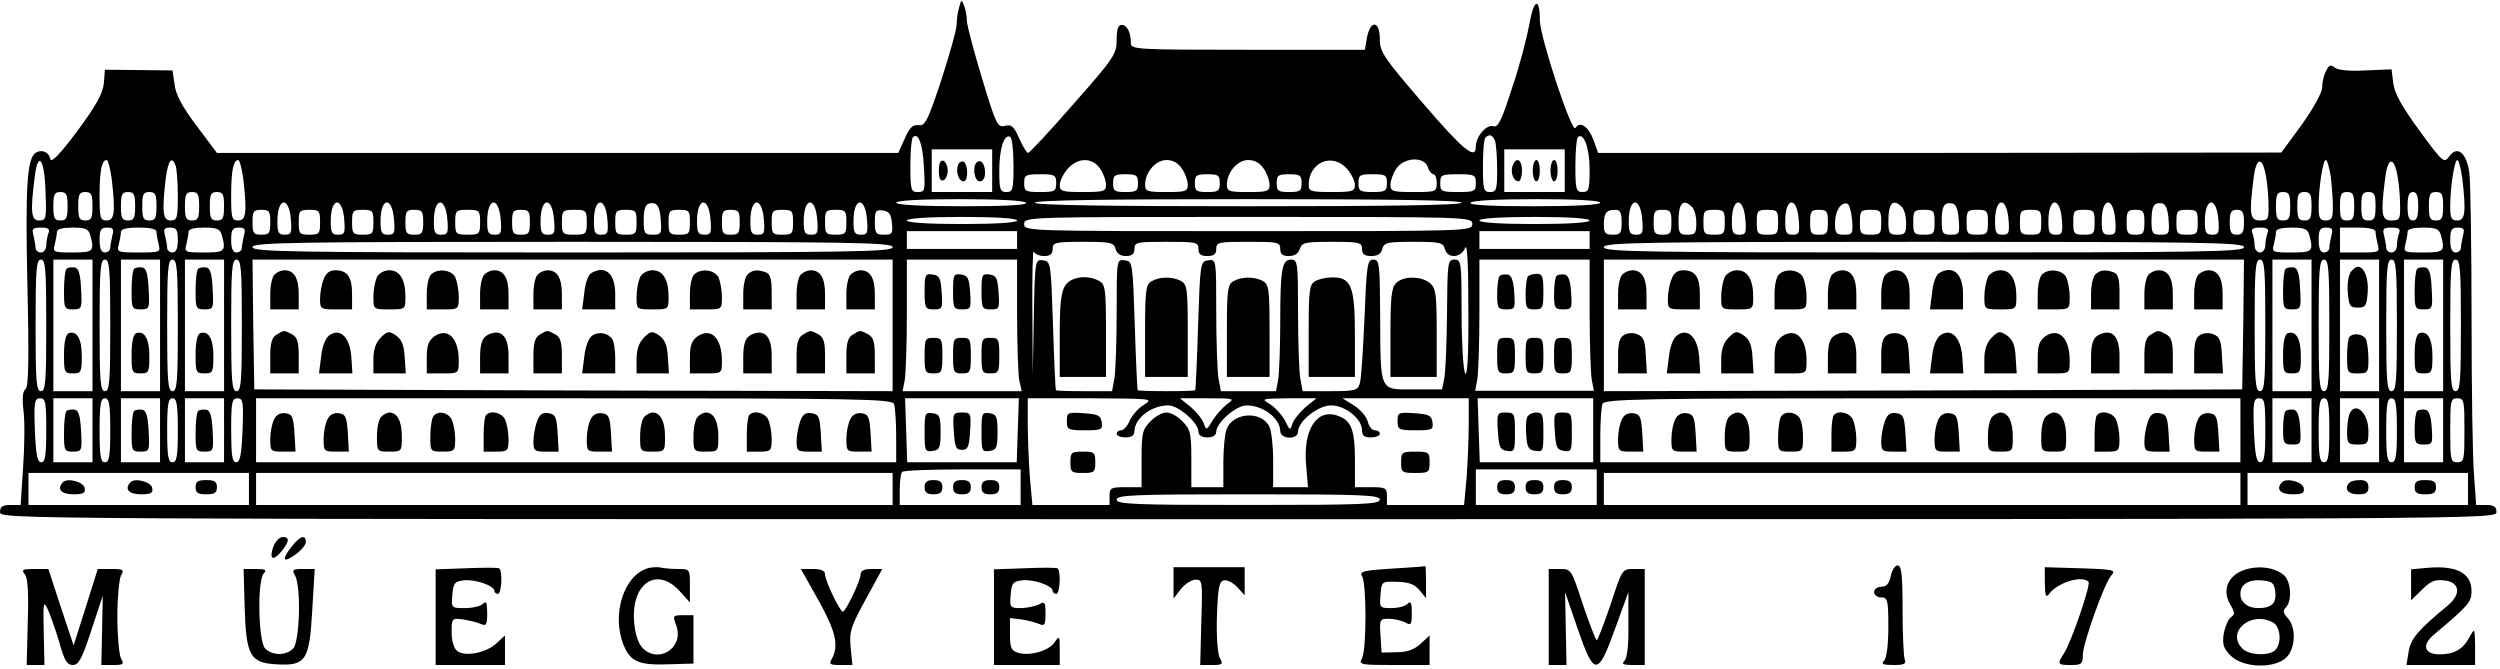 <?xml version="1.0" standalone="no"?>
<!DOCTYPE svg PUBLIC "-//W3C//DTD SVG 20010904//EN"
 "http://www.w3.org/TR/2001/REC-SVG-20010904/DTD/svg10.dtd">
<svg version="1.0" xmlns="http://www.w3.org/2000/svg"
 width="703pt" height="188pt" viewBox="0 0 703 188"
 preserveAspectRatio="xMidYMid meet">

<g transform="translate(0,188) scale(0.1,-0.1)"
fill="#000000" stroke="none">
<path d="M2697 1859 c-4 -13 -7 -35 -7 -49 0 -14 -20 -83 -43 -155 -38 -115
-46 -130 -64 -127 -16 2 -25 -6 -39 -38 l-18 -40 -958 0 -958 0 -57 76 c-40
53 -59 88 -62 116 l-6 40 -95 1 -95 1 -3 -38 c-3 -29 -21 -62 -75 -135 -47
-63 -73 -90 -75 -79 -4 20 -24 29 -41 19 -25 -16 -30 -92 -24 -372 5 -211 3
-288 -5 -293 -8 -5 -10 -25 -6 -61 4 -29 3 -101 -1 -159 l-7 -106 -29 0 c-22
0 -29 -5 -29 -20 0 -20 7 -20 3510 -20 3503 0 3510 0 3510 20 0 15 -7 20 -29
20 l-28 0 -6 83 c-4 45 -7 244 -7 442 0 198 -3 382 -6 408 -8 58 -34 79 -57
47 -14 -20 -18 -17 -83 72 -49 67 -70 104 -74 133 l-5 40 -73 -3 c-45 -3 -78
1 -87 8 -11 9 -16 7 -24 -9 -6 -11 -11 -31 -11 -46 0 -15 -23 -57 -57 -105
l-58 -79 -960 -1 -961 0 -13 36 c-14 38 -38 55 -51 34 -10 -16 -100 257 -100
303 0 66 -17 60 -29 -9 -7 -38 -28 -120 -49 -181 -30 -93 -39 -112 -53 -108
-19 6 -49 -29 -49 -57 0 -39 -34 -12 -149 122 -111 129 -121 144 -121 180 0
52 -26 55 -36 5 l-6 -35 -329 0 c-318 0 -329 1 -329 19 0 30 -11 51 -26 51
-10 0 -14 -13 -14 -42 0 -40 -7 -51 -121 -180 -66 -76 -124 -138 -128 -138 -4
0 -15 18 -25 41 -15 34 -22 40 -40 35 -21 -5 -25 3 -64 132 -23 75 -42 148
-43 162 0 14 -4 34 -8 44 -7 18 -8 18 -14 -5z m-99 -449 c4 -66 3 -70 -17 -70
-19 0 -21 5 -21 73 0 41 3 77 7 81 15 15 28 -18 31 -84z m252 4 c0 -67 -2 -74
-20 -74 -18 0 -20 7 -20 61 0 62 14 104 31 94 5 -4 9 -40 9 -81z m1354 70 c3
-9 6 -45 6 -80 0 -57 -2 -64 -20 -64 -18 0 -20 7 -20 73 0 41 3 77 7 80 11 11
20 8 27 -9z m266 -81 c0 -56 -2 -63 -20 -63 -18 0 -20 7 -20 73 0 41 3 77 7
81 16 16 33 -31 33 -91z m-1680 -3 l0 -60 -85 0 -85 0 0 60 0 60 85 0 85 0 0
-60z m1610 0 l0 -60 -85 0 -85 0 0 60 0 60 85 0 85 0 0 -60z m-4272 -58 c3
-77 2 -82 -18 -82 -22 0 -25 22 -13 118 9 80 28 59 31 -36z m186 36 c11 -95 8
-118 -14 -118 -18 0 -20 7 -20 69 0 70 6 101 20 101 4 0 10 -24 14 -52z m180
36 c3 -9 6 -47 6 -85 0 -62 -2 -69 -20 -69 -22 0 -25 23 -14 118 7 52 17 65
28 36z m190 -36 c11 -95 8 -118 -14 -118 -18 0 -20 7 -20 69 0 70 6 101 20
101 4 0 10 -24 14 -52z m2410 27 c9 -13 16 -33 16 -45 0 -18 -6 -20 -65 -20
-58 0 -65 2 -65 20 0 11 10 31 22 45 29 33 70 33 92 0z m230 0 c9 -13 16 -33
16 -45 0 -18 -6 -20 -60 -20 -54 0 -60 2 -60 20 0 36 30 70 60 70 18 0 33 -8
44 -25z m230 0 c9 -13 16 -33 16 -45 0 -18 -6 -20 -60 -20 -54 0 -60 2 -60 20
0 36 30 70 60 70 18 0 33 -8 44 -25z m234 0 c12 -14 22 -34 22 -45 0 -18 -7
-20 -65 -20 -59 0 -65 2 -65 20 0 64 67 92 108 45z m227 5 c3 -11 11 -20 16
-20 5 0 9 -11 9 -25 0 -24 -2 -25 -65 -25 -59 0 -65 2 -65 20 0 12 7 32 16 45
21 33 79 36 89 5z m2357 -26 c4 -21 7 -58 7 -81 1 -39 -1 -43 -24 -43 -28 0
-31 17 -18 118 7 61 25 64 35 6z m182 0 c3 -26 6 -64 6 -85 0 -32 -3 -39 -20
-39 -17 0 -20 7 -20 39 0 55 12 131 20 131 4 0 10 -21 14 -46z m188 0 c4 -21
7 -58 7 -81 1 -39 -1 -43 -24 -43 -28 0 -31 17 -18 118 7 61 25 64 35 6z m182
-6 c11 -95 8 -118 -14 -118 -17 0 -20 7 -20 39 0 55 12 131 20 131 4 0 10 -24
14 -52z m-3954 -13 c0 -23 -4 -25 -45 -25 -41 0 -45 2 -45 25 0 23 4 25 45 25
41 0 45 -2 45 -25z m230 0 c0 -22 -4 -25 -35 -25 -31 0 -35 3 -35 25 0 22 4
25 35 25 31 0 35 -3 35 -25z m230 0 c0 -22 -4 -25 -35 -25 -31 0 -35 3 -35 25
0 22 4 25 35 25 31 0 35 -3 35 -25z m230 0 c0 -22 -4 -25 -35 -25 -31 0 -35 3
-35 25 0 22 4 25 35 25 31 0 35 -3 35 -25z m240 0 c0 -22 -4 -25 -40 -25 -36
0 -40 3 -40 25 0 23 4 25 40 25 36 0 40 -2 40 -25z m250 0 c0 -23 -3 -25 -50
-25 -47 0 -50 2 -50 25 0 23 3 25 50 25 47 0 50 -2 50 -25z m-3960 -65 c0 -33
-3 -40 -20 -40 -17 0 -20 7 -20 40 0 33 3 40 20 40 17 0 20 -7 20 -40z m70 0
c0 -33 -3 -40 -20 -40 -17 0 -20 7 -20 40 0 33 3 40 20 40 17 0 20 -7 20 -40z
m120 0 c0 -33 -3 -40 -20 -40 -17 0 -20 7 -20 40 0 33 3 40 20 40 17 0 20 -7
20 -40z m60 0 c0 -33 -3 -40 -20 -40 -17 0 -20 7 -20 40 0 33 3 40 20 40 17 0
20 -7 20 -40z m120 0 c0 -33 -3 -40 -20 -40 -17 0 -20 7 -20 40 0 33 3 40 20
40 17 0 20 -7 20 -40z m70 0 c0 -33 -3 -40 -20 -40 -17 0 -20 7 -20 40 0 33 3
40 20 40 17 0 20 -7 20 -40z m5810 0 c0 -33 -3 -40 -20 -40 -17 0 -20 7 -20
40 0 33 3 40 20 40 17 0 20 -7 20 -40z m60 0 c0 -33 -3 -40 -20 -40 -17 0 -20
7 -20 40 0 33 3 40 20 40 17 0 20 -7 20 -40z m120 0 c0 -33 -3 -40 -20 -40
-17 0 -20 7 -20 40 0 33 3 40 20 40 17 0 20 -7 20 -40z m60 0 c0 -33 -3 -40
-20 -40 -17 0 -20 7 -20 40 0 33 3 40 20 40 17 0 20 -7 20 -40z m120 0 c0 -29
-4 -40 -15 -40 -11 0 -15 11 -15 40 0 29 4 40 15 40 11 0 15 -11 15 -40z m70
0 c0 -33 -3 -40 -20 -40 -17 0 -20 7 -20 40 0 33 3 40 20 40 17 0 20 -7 20
-40z m-3985 10 c4 -7 -58 -10 -179 -10 -117 0 -186 4 -186 10 0 6 66 10 179
10 109 0 182 -4 186 -10z m1225 0 c0 -7 -207 -10 -600 -10 -393 0 -600 3 -600
10 0 7 207 10 600 10 393 0 600 -3 600 -10z m390 0 c0 -6 -69 -10 -186 -10
-121 0 -183 3 -179 10 4 6 77 10 186 10 113 0 179 -4 179 -10z m-3682 -48 c3
-37 1 -42 -17 -42 -18 0 -21 6 -21 38 0 68 33 71 38 4z m150 0 c3 -37 1 -42
-17 -42 -18 0 -21 6 -21 38 0 68 33 71 38 4z m140 0 c3 -37 1 -42 -17 -42 -18
0 -21 6 -21 38 0 68 33 71 38 4z m150 0 c3 -37 1 -42 -17 -42 -18 0 -21 6 -21
38 0 68 33 71 38 4z m150 0 c3 -37 1 -42 -17 -42 -18 0 -21 6 -21 38 0 68 33
71 38 4z m150 0 c3 -37 1 -42 -17 -42 -18 0 -21 6 -21 38 0 68 33 71 38 4z
m150 0 c3 -37 1 -42 -17 -42 -18 0 -21 6 -21 38 0 68 33 71 38 4z m150 0 c3
-39 1 -42 -22 -42 -23 0 -26 4 -26 38 0 43 7 54 30 50 10 -2 16 -17 18 -46z
m140 0 c3 -37 1 -42 -17 -42 -18 0 -21 6 -21 38 0 68 33 71 38 4z m150 0 c3
-37 1 -42 -17 -42 -18 0 -21 6 -21 38 0 68 33 71 38 4z m150 0 c3 -37 1 -42
-17 -42 -18 0 -21 6 -21 38 0 68 33 71 38 4z m140 0 c3 -37 1 -42 -17 -42 -18
0 -21 6 -21 38 0 68 33 71 38 4z m2180 0 c3 -37 1 -42 -17 -42 -18 0 -21 6
-21 38 0 68 33 71 38 4z m140 36 c7 -7 12 -27 12 -45 0 -29 -3 -33 -25 -33
-22 0 -25 4 -25 38 0 51 13 65 38 40z m150 -36 c3 -37 1 -42 -17 -42 -18 0
-21 6 -21 38 0 68 33 71 38 4z m150 0 c3 -37 1 -42 -17 -42 -18 0 -21 6 -21
38 0 68 33 71 38 4z m150 0 c3 -39 1 -42 -22 -42 -23 0 -26 4 -26 33 0 34 17
60 35 54 5 -2 11 -22 13 -45z m140 36 c7 -7 12 -27 12 -45 0 -29 -3 -33 -25
-33 -22 0 -25 4 -25 38 0 51 13 65 38 40z m160 -36 c3 -39 1 -42 -22 -42 -23
0 -26 4 -26 38 0 43 7 54 30 50 10 -2 16 -17 18 -46z m140 0 c3 -37 1 -42 -17
-42 -18 0 -21 6 -21 38 0 68 33 71 38 4z m150 0 c3 -37 1 -42 -17 -42 -18 0
-21 6 -21 38 0 68 33 71 38 4z m150 0 c3 -37 1 -42 -17 -42 -18 0 -21 6 -21
38 0 68 33 71 38 4z m150 0 c3 -39 1 -42 -22 -42 -23 0 -26 4 -26 38 0 43 7
54 30 50 10 -2 16 -17 18 -46z m140 0 c3 -37 1 -42 -17 -42 -18 0 -21 6 -21
38 0 68 33 71 38 4z m-5478 -7 c0 -31 -3 -35 -25 -35 -22 0 -25 4 -25 35 0 31
3 35 25 35 22 0 25 -4 25 -35z m140 0 c0 -32 -2 -35 -30 -35 -28 0 -30 3 -30
35 0 32 2 35 30 35 28 0 30 -3 30 -35z m150 0 c0 -32 -2 -35 -30 -35 -28 0
-30 3 -30 35 0 32 2 35 30 35 28 0 30 -3 30 -35z m140 0 c0 -31 -3 -35 -25
-35 -22 0 -25 4 -25 35 0 31 3 35 25 35 22 0 25 -4 25 -35z m160 0 c0 -33 -2
-35 -35 -35 -33 0 -35 2 -35 35 0 33 2 35 35 35 33 0 35 -2 35 -35z m140 0 c0
-31 -3 -35 -25 -35 -22 0 -25 4 -25 35 0 31 3 35 25 35 22 0 25 -4 25 -35z
m160 0 c0 -33 -2 -35 -35 -35 -33 0 -35 2 -35 35 0 33 2 35 35 35 33 0 35 -2
35 -35z m140 0 c0 -32 -2 -35 -30 -35 -28 0 -30 3 -30 35 0 32 2 35 30 35 28
0 30 -3 30 -35z m150 0 c0 -32 -2 -35 -30 -35 -28 0 -30 3 -30 35 0 32 2 35
30 35 28 0 30 -3 30 -35z m140 0 c0 -31 -3 -35 -25 -35 -22 0 -25 4 -25 35 0
31 3 35 25 35 22 0 25 -4 25 -35z m150 0 c0 -32 -2 -35 -30 -35 -28 0 -30 3
-30 35 0 32 2 35 30 35 28 0 30 -3 30 -35z m150 0 c0 -32 -2 -35 -30 -35 -28
0 -30 3 -30 35 0 32 2 35 30 35 28 0 30 -3 30 -35z m128 -2 c3 -30 1 -33 -22
-33 -23 0 -26 4 -26 36 0 31 3 35 23 32 17 -2 23 -11 25 -35z m2052 2 c0 -31
-3 -35 -25 -35 -21 0 -25 5 -25 28 0 33 7 42 32 42 14 0 18 -8 18 -35z m140 0
c0 -31 -3 -35 -25 -35 -22 0 -25 4 -25 35 0 31 3 35 25 35 22 0 25 -4 25 -35z
m150 0 c0 -32 -2 -35 -30 -35 -28 0 -30 3 -30 35 0 32 2 35 30 35 28 0 30 -3
30 -35z m150 0 c0 -32 -2 -35 -30 -35 -28 0 -30 3 -30 35 0 32 2 35 30 35 28
0 30 -3 30 -35z m140 0 c0 -31 -3 -35 -25 -35 -22 0 -25 4 -25 35 0 31 3 35
25 35 22 0 25 -4 25 -35z m150 0 c0 -32 -2 -35 -30 -35 -28 0 -30 3 -30 35 0
32 2 35 30 35 28 0 30 -3 30 -35z m150 0 c0 -32 -2 -35 -30 -35 -28 0 -30 3
-30 35 0 32 2 35 30 35 28 0 30 -3 30 -35z m150 0 c0 -32 -2 -35 -30 -35 -28
0 -30 3 -30 35 0 32 2 35 30 35 28 0 30 -3 30 -35z m150 0 c0 -32 -2 -35 -30
-35 -28 0 -30 3 -30 35 0 32 2 35 30 35 28 0 30 -3 30 -35z m150 0 c0 -32 -2
-35 -30 -35 -28 0 -30 3 -30 35 0 32 2 35 30 35 28 0 30 -3 30 -35z m140 0 c0
-31 -3 -35 -25 -35 -22 0 -25 4 -25 35 0 31 3 35 25 35 22 0 25 -4 25 -35z
m150 0 c0 -32 -2 -35 -30 -35 -28 0 -30 3 -30 35 0 32 2 35 30 35 28 0 30 -3
30 -35z m130 0 c0 -28 -4 -35 -20 -35 -16 0 -20 7 -20 35 0 28 4 35 20 35 16
0 20 -7 20 -35z m-3450 5 c0 -6 -58 -10 -155 -10 -97 0 -155 4 -155 10 0 6 58
10 155 10 97 0 155 -4 155 -10z m1280 -10 c0 -20 -7 -20 -630 -20 -623 0 -630
0 -630 20 0 20 7 20 630 20 623 0 630 0 630 -20z m330 10 c0 -6 -58 -10 -155
-10 -97 0 -155 4 -155 10 0 6 58 10 155 10 97 0 155 -4 155 -10z m-4334 -36
c-3 -9 -6 -24 -6 -35 0 -10 -7 -19 -15 -19 -8 0 -15 6 -15 13 0 6 -3 22 -6 35
-5 19 -2 22 21 22 21 0 26 -4 21 -16z m118 -6 c12 -45 8 -48 -50 -48 -54 0
-56 1 -50 23 3 12 6 28 6 35 0 8 16 12 44 12 37 0 45 -4 50 -22z m62 0 c-3
-13 -6 -29 -6 -35 0 -7 -7 -13 -15 -13 -10 0 -15 11 -15 35 0 29 4 35 21 35
17 0 20 -4 15 -22z m124 10 c0 -7 3 -23 6 -35 6 -22 4 -23 -56 -23 -60 0 -62
1 -56 23 3 12 6 28 6 35 0 8 17 12 50 12 33 0 50 -4 50 -12z m60 -23 c0 -24
-5 -35 -15 -35 -8 0 -15 6 -15 13 0 6 -3 22 -6 35 -5 18 -2 22 15 22 17 0 21
-6 21 -35z m124 13 c12 -45 8 -48 -50 -48 -54 0 -56 1 -50 23 3 12 6 28 6 35
0 8 16 12 44 12 37 0 45 -4 50 -22z m62 0 c-3 -13 -6 -29 -6 -35 0 -7 -7 -13
-15 -13 -10 0 -15 11 -15 35 0 29 4 35 21 35 17 0 20 -4 15 -22z m5690 6 c-3
-9 -6 -24 -6 -35 0 -10 -7 -19 -15 -19 -8 0 -15 9 -15 19 0 11 -3 26 -6 35 -5
12 0 16 21 16 21 0 26 -4 21 -16z m118 -6 c12 -45 8 -48 -50 -48 -54 0 -56 1
-50 23 3 12 6 28 6 35 0 8 16 12 44 12 37 0 45 -4 50 -22z m62 0 c-3 -13 -6
-29 -6 -35 0 -7 -7 -13 -15 -13 -10 0 -15 11 -15 35 0 29 4 35 21 35 17 0 20
-4 15 -22z m124 10 c0 -7 3 -23 6 -35 6 -22 4 -23 -50 -23 l-56 0 0 35 0 35
50 0 c33 0 50 -4 50 -12z m66 -4 c-3 -9 -6 -24 -6 -35 0 -10 -7 -19 -15 -19
-8 0 -15 6 -15 13 0 6 -3 22 -6 35 -5 19 -2 22 21 22 21 0 26 -4 21 -16z m118
-6 c12 -45 8 -48 -50 -48 -54 0 -56 1 -50 23 3 12 6 28 6 35 0 8 16 12 44 12
37 0 45 -4 50 -22z m62 0 c-3 -13 -6 -29 -6 -35 0 -7 -7 -13 -15 -13 -10 0
-15 11 -15 35 0 29 4 35 21 35 17 0 20 -4 15 -22z m-4066 -13 l0 -25 -155 0
-155 0 0 25 0 25 155 0 155 0 0 -25z m1610 0 l0 -25 -155 0 -155 0 0 25 0 25
155 0 155 0 0 -25z m-1960 -20 c0 -13 -107 -15 -900 -15 -793 0 -900 2 -900
15 0 13 107 15 900 15 793 0 900 -2 900 -15z m627 -5 c3 -13 14 -20 29 -20 17
0 24 6 24 20 0 19 7 20 90 20 83 0 90 -1 90 -20 0 -15 7 -20 25 -20 18 0 25 5
25 20 0 19 7 20 90 20 83 0 90 -1 90 -20 0 -15 7 -20 24 -20 16 0 27 7 31 20
6 18 15 20 91 20 77 0 84 -2 84 -20 0 -15 7 -20 26 -20 17 0 28 6 31 20 5 18
14 20 88 20 74 0 83 -2 88 -20 7 -28 45 -26 57 3 6 14 9 -46 9 -173 1 -129 -3
-190 -9 -180 -5 8 -10 84 -10 168 0 145 -1 152 -20 152 -19 0 -20 -7 -21 -152
-1 -84 -4 -166 -8 -183 l-6 -30 -80 0 c-97 0 -93 -10 -94 208 -1 146 -2 157
-19 157 -17 0 -19 -13 -25 -162 -4 -90 -9 -173 -13 -185 -6 -21 -12 -23 -84
-23 l-77 0 -7 38 c-3 20 -6 103 -6 185 0 137 -1 147 -19 147 -26 0 -31 -25
-31 -176 0 -72 -3 -146 -6 -163 l-6 -31 -78 0 -77 0 -7 38 c-3 20 -6 104 -6
185 0 148 0 148 -22 145 -23 -3 -23 -6 -29 -183 -3 -99 -7 -181 -8 -182 0 -2
-37 -3 -81 -3 -44 0 -81 1 -81 3 -1 1 -5 83 -8 182 -6 177 -6 180 -28 183 -23
3 -23 3 -23 -145 0 -81 -3 -165 -6 -185 l-7 -38 -78 0 c-44 0 -80 1 -80 3 -1
1 -5 83 -8 182 -6 176 -6 180 -28 183 -22 3 -23 2 -26 -160 l-3 -163 -1 180
c-1 99 1 174 4 168 2 -7 16 -13 29 -13 17 0 24 6 24 20 0 18 7 20 86 20 77 0
86 -2 91 -20z m3173 5 c0 -13 -107 -15 -900 -15 -793 0 -900 2 -900 15 0 13
107 15 900 15 793 0 900 -2 900 -15z m-6180 -220 c0 -158 -2 -185 -15 -185
-13 0 -15 27 -15 185 0 158 2 185 15 185 13 0 15 -27 15 -185z m130 0 l0 -185
-55 0 -55 0 0 185 0 185 55 0 55 0 0 -185z m50 0 c0 -158 -2 -185 -15 -185
-13 0 -15 27 -15 185 0 158 2 185 15 185 13 0 15 -27 15 -185z m140 0 l0 -185
-55 0 -55 0 0 185 0 185 55 0 55 0 0 -185z m50 0 c0 -158 -2 -185 -15 -185
-13 0 -15 27 -15 185 0 158 2 185 15 185 13 0 15 -27 15 -185z m130 0 l0 -185
-55 0 -55 0 0 185 0 185 55 0 55 0 0 -185z m50 0 c0 -158 -2 -185 -15 -185
-13 0 -15 27 -15 185 0 158 2 185 15 185 13 0 15 -27 15 -185z m1830 0 l0
-185 -897 2 -898 3 -3 183 -2 182 900 0 900 0 0 -185z m350 31 c0 -84 3 -168
6 -185 l7 -31 -168 0 -167 0 6 31 c3 17 6 101 6 185 l0 154 155 0 155 0 0
-154z m1610 0 c0 -84 3 -167 6 -184 l6 -31 -167 0 -167 0 6 31 c3 17 6 100 6
184 l0 154 155 0 155 0 0 -154z m1838 -28 l-3 -183 -897 -3 -898 -2 0 185 0
185 900 0 900 0 -2 -182z m62 -3 c0 -158 -2 -185 -15 -185 -13 0 -15 27 -15
185 0 158 2 185 15 185 13 0 15 -27 15 -185z m130 0 l0 -185 -55 0 -55 0 0
185 0 185 55 0 55 0 0 -185z m50 0 c0 -158 -2 -185 -15 -185 -13 0 -15 27 -15
185 0 158 2 185 15 185 13 0 15 -27 15 -185z m140 0 l0 -185 -55 0 -55 0 0
185 0 185 55 0 55 0 0 -185z m50 0 c0 -158 -2 -185 -15 -185 -13 0 -15 27 -15
185 0 158 2 185 15 185 13 0 15 -27 15 -185z m130 0 l0 -185 -55 0 -55 0 0
185 0 185 55 0 55 0 0 -185z m50 0 c0 -158 -2 -185 -15 -185 -13 0 -15 27 -15
185 0 158 2 185 15 185 13 0 15 -27 15 -185z m-6790 -295 c0 -71 -3 -90 -14
-90 -11 0 -15 20 -18 90 -3 80 -1 90 15 90 15 0 17 -11 17 -90z m130 0 l0 -90
-55 0 -55 0 0 90 0 90 55 0 55 0 0 -90z m50 0 c0 -73 -3 -90 -15 -90 -12 0
-15 17 -15 90 0 73 3 90 15 90 12 0 15 -17 15 -90z m140 0 l0 -90 -55 0 -55 0
0 90 0 90 55 0 55 0 0 -90z m50 0 c0 -73 -3 -90 -15 -90 -12 0 -15 17 -15 90
0 73 3 90 15 90 12 0 15 -17 15 -90z m130 0 l0 -90 -55 0 -55 0 0 90 0 90 55
0 55 0 0 -90z m52 0 c-3 -70 -7 -90 -18 -90 -11 0 -14 19 -14 90 0 79 2 90 18
90 15 0 17 -10 14 -90z m1832 74 c3 -9 6 -49 6 -90 l0 -74 -900 0 -900 0 0 90
0 90 894 0 c806 0 894 -2 900 -16z m348 -74 l-3 -90 -154 0 -154 0 -3 90 -3
90 160 0 160 0 -3 -90z m355 72 c-15 -9 -33 -29 -40 -44 -6 -16 -18 -28 -24
-28 -7 0 -13 -4 -13 -10 0 -5 11 -10 25 -10 17 0 25 6 25 18 1 36 48 72 95 72
29 0 85 -49 85 -74 0 -10 9 -16 25 -16 16 0 25 6 25 16 0 25 56 74 85 74 47 0
94 -36 95 -72 0 -24 50 -25 50 -2 0 29 56 74 93 74 40 0 87 -38 87 -70 0 -15
6 -20 25 -20 14 0 25 5 25 10 0 6 -6 10 -14 10 -8 0 -17 11 -20 25 -4 14 -21
34 -39 45 l-32 20 178 0 177 0 0 -73 c0 -41 -3 -108 -6 -150 l-7 -77 -108 0
-109 0 0 25 c0 23 -4 25 -45 25 l-45 0 0 76 c0 84 -10 111 -46 124 -61 24
-101 -38 -91 -141 l5 -59 -49 0 -49 0 0 76 c0 41 -5 84 -11 95 -23 45 -102 39
-120 -8 -5 -13 -9 -56 -9 -94 l0 -69 -45 0 -45 0 0 80 c0 73 -3 83 -25 105
-13 14 -33 25 -45 25 -12 0 -32 -11 -45 -25 -22 -22 -25 -32 -25 -105 l0 -80
-45 0 c-41 0 -45 -2 -45 -25 l0 -25 -109 0 -108 0 -7 77 c-3 42 -6 109 -6 150
l0 73 178 0 c172 -1 176 -1 149 -18z m234 2 c-12 -9 -31 -30 -41 -46 -17 -28
-18 -29 -25 -9 -3 11 -20 32 -36 46 l-31 25 78 0 c75 0 77 -1 55 -16z m220 -9
c-16 -14 -33 -35 -37 -47 -6 -19 -7 -19 -20 8 -8 16 -27 37 -42 47 -27 16 -26
16 51 17 l79 0 -31 -25z m809 -65 l0 -90 -159 0 -160 0 -3 90 -3 90 163 0 162
0 0 -90z m1820 0 l0 -90 -900 0 -900 0 0 74 c0 41 3 81 6 90 6 14 94 16 900
16 l894 0 0 -90z m70 0 c0 -71 -3 -90 -14 -90 -11 0 -15 20 -18 90 -3 80 -1
90 15 90 15 0 17 -11 17 -90z m130 0 l0 -90 -55 0 -55 0 0 90 0 90 55 0 55 0
0 -90z m50 0 c0 -73 -3 -90 -15 -90 -12 0 -15 17 -15 90 0 73 3 90 15 90 12 0
15 -17 15 -90z m140 0 l0 -90 -55 0 -55 0 0 90 0 90 55 0 55 0 0 -90z m50 0
c0 -73 -3 -90 -15 -90 -12 0 -15 17 -15 90 0 73 3 90 15 90 12 0 15 -17 15
-90z m130 0 l0 -90 -55 0 -55 0 0 90 0 90 55 0 55 0 0 -90z m60 0 c0 -83 -1
-90 -20 -90 -19 0 -20 7 -20 90 0 83 1 90 20 90 19 0 20 -7 20 -90z m-4060
-160 l0 -50 -170 0 -170 0 0 43 c0 24 3 47 7 50 3 4 80 7 170 7 l163 0 0 -50z
m1620 0 l0 -50 -170 0 -170 0 0 50 0 50 170 0 170 0 0 -50z m-3790 -5 l0 -45
-310 0 -310 0 0 45 0 45 310 0 310 0 0 -45z m1810 0 l0 -45 -895 0 -895 0 0
45 0 45 895 0 895 0 0 -45z m3790 0 l0 -45 -895 0 -895 0 0 45 0 45 895 0 895
0 0 -45z m640 0 l0 -45 -310 0 -310 0 0 45 0 45 310 0 310 0 0 -45z m-3060
-30 c0 -13 -48 -15 -370 -15 -322 0 -370 2 -370 15 0 13 48 15 370 15 322 0
370 -2 370 -15z"/>
<path d="M2640 1400 c0 -21 4 -30 13 -27 6 2 12 14 12 27 0 13 -6 25 -12 28
-9 2 -13 -7 -13 -28z"/>
<path d="M2694 1416 c-7 -20 2 -46 16 -46 13 0 13 47 0 55 -6 3 -13 -1 -16 -9z"/>
<path d="M2746 1423 c-12 -13 -6 -53 9 -53 9 0 15 9 15 24 0 26 -12 40 -24 29z"/>
<path d="M4254 1415 c-8 -19 2 -45 16 -45 5 0 10 14 10 30 0 31 -16 41 -26 15z"/>
<path d="M4310 1400 c0 -16 5 -30 10 -30 6 0 10 14 10 30 0 17 -4 30 -10 30
-5 0 -10 -13 -10 -30z"/>
<path d="M4360 1400 c0 -16 5 -30 10 -30 6 0 10 14 10 30 0 17 -4 30 -10 30
-5 0 -10 -13 -10 -30z"/>
<path d="M2996 1078 c-12 -17 -16 -50 -16 -140 l0 -118 65 0 65 0 0 130 c0
118 -2 130 -19 140 -34 18 -78 12 -95 -12z"/>
<path d="M3238 1089 c-16 -9 -18 -27 -18 -139 l0 -130 60 0 60 0 0 130 c0 118
-2 130 -19 140 -25 13 -61 12 -83 -1z"/>
<path d="M3468 1089 c-16 -9 -18 -27 -18 -139 l0 -130 60 0 60 0 0 130 c0 118
-2 130 -19 140 -25 13 -61 12 -83 -1z"/>
<path d="M3698 1089 c-16 -9 -18 -27 -18 -139 l0 -130 65 0 65 0 0 118 c0 136
-10 162 -63 162 -18 0 -40 -5 -49 -11z"/>
<path d="M3926 1084 c-13 -12 -16 -40 -16 -140 l0 -124 65 0 65 0 0 123 c0
107 -2 126 -18 140 -23 21 -76 22 -96 1z"/>
<path d="M187 1124 c-4 -4 -7 -31 -7 -61 0 -50 1 -53 25 -53 25 0 26 2 23 57
-2 43 -7 59 -18 61 -9 1 -19 0 -23 -4z"/>
<path d="M193 943 c-8 -3 -13 -25 -13 -59 0 -51 1 -54 25 -54 23 0 25 3 25 49
0 49 -14 72 -37 64z"/>
<path d="M377 1124 c-4 -4 -7 -31 -7 -61 0 -50 1 -53 25 -53 25 0 26 2 23 57
-2 43 -7 59 -18 61 -9 1 -19 0 -23 -4z"/>
<path d="M383 943 c-8 -3 -13 -25 -13 -59 0 -51 1 -54 25 -54 23 0 25 3 25 49
0 49 -14 72 -37 64z"/>
<path d="M557 1124 c-4 -4 -7 -31 -7 -61 0 -50 1 -53 25 -53 25 0 26 2 23 57
-2 43 -7 59 -18 61 -9 1 -19 0 -23 -4z"/>
<path d="M563 943 c-8 -3 -13 -25 -13 -59 0 -51 1 -54 25 -54 23 0 25 3 25 49
0 49 -14 72 -37 64z"/>
<path d="M772 1108 c-7 -7 -12 -31 -12 -55 l0 -43 40 0 40 0 0 43 c0 45 -13
67 -40 67 -9 0 -21 -5 -28 -12z"/>
<path d="M910 1094 c-6 -14 -10 -39 -10 -55 0 -28 2 -29 45 -29 l45 0 0 43 c0
48 -13 67 -47 67 -16 0 -27 -8 -33 -26z"/>
<path d="M1060 1101 c-5 -11 -10 -36 -10 -55 0 -36 0 -36 45 -36 45 0 45 0 45
36 0 48 -16 74 -45 74 -14 0 -29 -8 -35 -19z"/>
<path d="M1212 1108 c-7 -7 -12 -31 -12 -55 l0 -43 45 0 c45 0 45 0 45 36 0
19 -5 44 -10 55 -12 21 -50 25 -68 7z"/>
<path d="M1362 1108 c-7 -7 -12 -31 -12 -55 l0 -43 40 0 40 0 0 43 c0 45 -13
67 -40 67 -9 0 -21 -5 -28 -12z"/>
<path d="M1512 1108 c-7 -7 -12 -31 -12 -55 l0 -43 40 0 40 0 0 43 c0 45 -13
67 -40 67 -9 0 -21 -5 -28 -12z"/>
<path d="M1661 1111 c-7 -5 -16 -29 -18 -55 l-6 -46 47 0 46 0 0 43 c0 59 -29
83 -69 58z"/>
<path d="M1800 1101 c-5 -11 -10 -36 -10 -55 0 -36 0 -36 45 -36 45 0 45 0 45
36 0 48 -16 74 -45 74 -14 0 -29 -8 -35 -19z"/>
<path d="M1952 1108 c-7 -7 -12 -31 -12 -55 l0 -43 45 0 c45 0 45 0 45 36 0
19 -5 44 -10 55 -12 21 -50 25 -68 7z"/>
<path d="M2102 1108 c-7 -7 -12 -31 -12 -55 l0 -43 40 0 40 0 0 49 c0 35 -4
51 -16 55 -24 9 -39 7 -52 -6z"/>
<path d="M2252 1108 c-7 -7 -12 -31 -12 -55 l0 -43 40 0 40 0 0 43 c0 45 -13
67 -40 67 -9 0 -21 -5 -28 -12z"/>
<path d="M2392 1108 c-7 -7 -12 -31 -12 -55 l0 -43 40 0 40 0 0 43 c0 45 -13
67 -40 67 -9 0 -21 -5 -28 -12z"/>
<path d="M778 939 c-13 -7 -18 -23 -18 -59 l0 -50 40 0 40 0 0 50 c0 38 -4 52
-19 60 -23 12 -22 12 -43 -1z"/>
<path d="M926 937 c-11 -8 -20 -31 -23 -60 l-6 -47 47 0 47 0 -3 46 c-4 56
-32 83 -62 61z"/>
<path d="M1071 931 c-14 -14 -21 -34 -21 -61 l0 -40 46 0 45 0 -3 46 c-2 35
-9 50 -25 61 -19 13 -24 12 -42 -6z"/>
<path d="M1221 934 c-16 -12 -21 -26 -21 -60 l0 -44 45 0 c45 0 45 0 45 36 0
64 -31 94 -69 68z"/>
<path d="M1380 942 c-23 -8 -30 -23 -30 -69 l0 -43 40 0 40 0 0 50 c0 51 -18
73 -50 62z"/>
<path d="M1518 939 c-13 -7 -18 -23 -18 -59 l0 -50 40 0 40 0 0 50 c0 38 -4
52 -19 60 -23 12 -22 12 -43 -1z"/>
<path d="M1665 936 c-10 -7 -19 -31 -22 -59 l-6 -47 47 0 46 0 0 43 c0 23 -4
47 -8 53 -12 18 -39 23 -57 10z"/>
<path d="M1811 931 c-14 -14 -21 -34 -21 -61 l0 -40 46 0 45 0 -3 46 c-2 35
-9 50 -25 61 -19 13 -24 12 -42 -6z"/>
<path d="M1961 934 c-16 -12 -21 -26 -21 -60 l0 -44 45 0 c45 0 45 0 45 36 0
64 -31 94 -69 68z"/>
<path d="M2120 942 c-23 -8 -30 -23 -30 -69 l0 -43 40 0 40 0 0 50 c0 51 -18
73 -50 62z"/>
<path d="M2258 939 c-13 -7 -18 -23 -18 -59 l0 -50 40 0 40 0 0 50 c0 38 -4
52 -19 60 -23 12 -22 12 -43 -1z"/>
<path d="M2398 939 c-13 -7 -18 -23 -18 -59 l0 -50 40 0 40 0 0 50 c0 38 -4
52 -19 60 -23 12 -22 12 -43 -1z"/>
<path d="M2600 1061 c0 -48 2 -51 26 -51 24 0 25 2 22 48 -3 40 -6 47 -25 50
-21 3 -23 0 -23 -47z"/>
<path d="M2680 1061 c0 -48 2 -51 26 -51 24 0 25 2 22 48 -3 40 -6 47 -25 50
-21 3 -23 0 -23 -47z"/>
<path d="M2760 1061 c0 -48 2 -51 26 -51 24 0 25 2 22 48 -3 40 -6 47 -25 50
-21 3 -23 0 -23 -47z"/>
<path d="M2600 880 c0 -47 2 -50 25 -50 23 0 25 3 25 50 0 47 -2 50 -25 50
-23 0 -25 -3 -25 -50z"/>
<path d="M2680 880 c0 -47 2 -50 25 -50 23 0 25 3 25 50 0 47 -2 50 -25 50
-23 0 -25 -3 -25 -50z"/>
<path d="M2760 880 c0 -47 2 -50 25 -50 23 0 25 3 25 50 0 47 -2 50 -25 50
-23 0 -25 -3 -25 -50z"/>
<path d="M4217 1104 c-4 -4 -7 -27 -7 -51 0 -39 2 -43 26 -43 24 0 25 2 22 47
-2 34 -8 49 -18 51 -9 1 -19 0 -23 -4z"/>
<path d="M4297 1103 c-4 -3 -7 -26 -7 -50 0 -39 2 -43 25 -43 23 0 25 3 25 50
0 42 -3 50 -18 50 -10 0 -22 -3 -25 -7z"/>
<path d="M4377 1104 c-4 -4 -7 -27 -7 -51 0 -39 2 -43 26 -43 24 0 25 2 22 47
-2 34 -8 49 -18 51 -9 1 -19 0 -23 -4z"/>
<path d="M4210 880 c0 -47 2 -50 25 -50 23 0 25 3 25 50 0 47 -2 50 -25 50
-23 0 -25 -3 -25 -50z"/>
<path d="M4290 880 c0 -47 2 -50 25 -50 23 0 25 3 25 50 0 47 -2 50 -25 50
-23 0 -25 -3 -25 -50z"/>
<path d="M4370 880 c0 -47 2 -50 25 -50 23 0 25 3 25 50 0 47 -2 50 -25 50
-23 0 -25 -3 -25 -50z"/>
<path d="M4562 1108 c-7 -7 -12 -31 -12 -55 l0 -43 40 0 40 0 0 43 c0 45 -13
67 -40 67 -9 0 -21 -5 -28 -12z"/>
<path d="M4700 1094 c-6 -14 -10 -39 -10 -55 0 -28 2 -29 45 -29 l45 0 0 43
c0 48 -13 67 -47 67 -16 0 -27 -8 -33 -26z"/>
<path d="M4850 1101 c-5 -11 -10 -36 -10 -55 0 -36 0 -36 45 -36 45 0 45 0 45
36 0 48 -16 74 -45 74 -14 0 -29 -8 -35 -19z"/>
<path d="M5002 1108 c-7 -7 -12 -31 -12 -55 l0 -43 45 0 c45 0 45 0 45 36 0
19 -5 44 -10 55 -12 21 -50 25 -68 7z"/>
<path d="M5152 1108 c-7 -7 -12 -31 -12 -55 l0 -43 40 0 40 0 0 43 c0 45 -13
67 -40 67 -9 0 -21 -5 -28 -12z"/>
<path d="M5302 1108 c-7 -7 -12 -31 -12 -55 l0 -43 40 0 40 0 0 43 c0 45 -13
67 -40 67 -9 0 -21 -5 -28 -12z"/>
<path d="M5451 1111 c-7 -5 -16 -29 -18 -55 l-6 -46 47 0 46 0 0 43 c0 59 -29
83 -69 58z"/>
<path d="M5590 1101 c-5 -11 -10 -36 -10 -55 0 -36 0 -36 45 -36 45 0 45 0 45
36 0 48 -16 74 -45 74 -14 0 -29 -8 -35 -19z"/>
<path d="M5742 1108 c-7 -7 -12 -31 -12 -55 l0 -43 45 0 c45 0 45 0 45 36 0
19 -5 44 -10 55 -12 21 -50 25 -68 7z"/>
<path d="M5892 1108 c-7 -7 -12 -31 -12 -55 l0 -43 40 0 40 0 0 49 c0 35 -4
51 -16 55 -24 9 -39 7 -52 -6z"/>
<path d="M6042 1108 c-7 -7 -12 -31 -12 -55 l0 -43 40 0 40 0 0 43 c0 45 -13
67 -40 67 -9 0 -21 -5 -28 -12z"/>
<path d="M6182 1108 c-7 -7 -12 -31 -12 -55 l0 -43 40 0 40 0 0 43 c0 45 -13
67 -40 67 -9 0 -21 -5 -28 -12z"/>
<path d="M4567 938 c-12 -6 -17 -22 -17 -58 l0 -50 41 0 40 0 -3 51 c-2 42 -7
53 -24 59 -11 5 -28 4 -37 -2z"/>
<path d="M4716 937 c-11 -8 -20 -31 -23 -60 l-6 -47 47 0 47 0 -3 46 c-4 56
-32 83 -62 61z"/>
<path d="M4861 931 c-14 -14 -21 -34 -21 -61 l0 -40 46 0 45 0 -3 46 c-2 35
-9 50 -25 61 -19 13 -24 12 -42 -6z"/>
<path d="M5011 934 c-16 -12 -21 -26 -21 -60 l0 -44 45 0 c45 0 45 0 45 36 0
64 -31 94 -69 68z"/>
<path d="M5170 942 c-23 -8 -30 -23 -30 -69 l0 -43 40 0 40 0 0 50 c0 51 -18
73 -50 62z"/>
<path d="M5307 938 c-12 -6 -17 -22 -17 -58 l0 -50 41 0 40 0 -3 51 c-2 42 -7
53 -24 59 -11 5 -28 4 -37 -2z"/>
<path d="M5456 937 c-11 -8 -20 -31 -23 -60 l-6 -47 47 0 47 0 -3 46 c-4 56
-32 83 -62 61z"/>
<path d="M5601 931 c-14 -14 -21 -34 -21 -61 l0 -40 46 0 45 0 -3 46 c-2 35
-9 50 -25 61 -19 13 -24 12 -42 -6z"/>
<path d="M5751 934 c-16 -12 -21 -26 -21 -60 l0 -44 45 0 c45 0 45 0 45 36 0
64 -31 94 -69 68z"/>
<path d="M5910 942 c-23 -8 -30 -23 -30 -69 l0 -43 40 0 40 0 0 50 c0 51 -18
73 -50 62z"/>
<path d="M6048 939 c-13 -7 -18 -23 -18 -59 l0 -50 40 0 40 0 0 50 c0 38 -4
52 -19 60 -23 12 -22 12 -43 -1z"/>
<path d="M6187 938 c-12 -6 -17 -22 -17 -58 l0 -50 41 0 40 0 -3 51 c-2 42 -7
53 -24 59 -11 5 -28 4 -37 -2z"/>
<path d="M6427 1124 c-4 -4 -7 -31 -7 -61 0 -50 1 -53 25 -53 25 0 26 2 23 57
-2 43 -7 59 -18 61 -9 1 -19 0 -23 -4z"/>
<path d="M6433 943 c-8 -3 -13 -25 -13 -59 0 -51 1 -54 25 -54 23 0 25 3 25
49 0 49 -14 72 -37 64z"/>
<path d="M6611 1116 c-7 -8 -11 -34 -9 -58 3 -38 6 -43 28 -43 22 0 25 5 28
43 3 40 -10 72 -28 72 -4 0 -13 -6 -19 -14z"/>
<path d="M6607 933 c-4 -3 -7 -28 -7 -55 0 -47 1 -48 30 -48 28 0 30 2 30 39
0 22 -3 46 -6 55 -6 16 -35 22 -47 9z"/>
<path d="M6797 1124 c-4 -4 -7 -31 -7 -61 0 -50 1 -53 25 -53 25 0 26 2 23 57
-2 43 -7 59 -18 61 -9 1 -19 0 -23 -4z"/>
<path d="M6803 943 c-8 -3 -13 -25 -13 -59 0 -51 1 -54 25 -54 23 0 25 3 25
49 0 49 -14 72 -37 64z"/>
<path d="M187 724 c-4 -4 -7 -31 -7 -61 0 -50 1 -53 25 -53 25 0 26 2 23 57
-2 43 -7 59 -18 61 -9 1 -19 0 -23 -4z"/>
<path d="M377 724 c-4 -4 -7 -31 -7 -61 0 -50 1 -53 25 -53 25 0 26 2 23 57
-2 43 -7 59 -18 61 -9 1 -19 0 -23 -4z"/>
<path d="M557 724 c-4 -4 -7 -31 -7 -61 0 -50 1 -53 25 -53 25 0 26 2 23 57
-2 43 -7 59 -18 61 -9 1 -19 0 -23 -4z"/>
<path d="M771 701 c-6 -11 -11 -36 -11 -55 0 -35 1 -36 36 -36 l35 0 -3 53
c-3 45 -6 52 -25 55 -14 2 -26 -4 -32 -17z"/>
<path d="M921 701 c-6 -11 -11 -36 -11 -55 0 -35 1 -36 36 -36 l35 0 -3 53
c-3 45 -6 52 -25 55 -14 2 -26 -4 -32 -17z"/>
<path d="M1072 708 c-7 -7 -12 -31 -12 -55 0 -42 0 -43 35 -43 35 0 35 1 35
43 0 42 -13 67 -35 67 -6 0 -16 -5 -23 -12z"/>
<path d="M1216 704 c-3 -9 -6 -33 -6 -55 0 -38 1 -39 35 -39 33 0 35 2 35 36
0 19 -5 44 -10 55 -13 23 -46 25 -54 3z"/>
<path d="M1367 713 c-4 -3 -7 -28 -7 -55 l0 -48 35 0 c33 0 35 2 35 36 0 19
-5 44 -10 55 -10 19 -40 26 -53 12z"/>
<path d="M1510 695 c-5 -14 -10 -40 -10 -56 0 -27 3 -29 36 -29 l35 0 -3 53
c-3 45 -6 52 -25 55 -17 3 -26 -3 -33 -23z"/>
<path d="M1661 701 c-6 -11 -11 -36 -11 -55 0 -35 1 -36 36 -36 l35 0 -3 53
c-3 45 -6 52 -25 55 -14 2 -26 -4 -32 -17z"/>
<path d="M1812 708 c-7 -7 -12 -31 -12 -55 0 -42 0 -43 35 -43 35 0 35 1 35
43 0 42 -13 67 -35 67 -6 0 -16 -5 -23 -12z"/>
<path d="M1962 708 c-7 -7 -12 -31 -12 -55 0 -42 0 -43 35 -43 35 0 35 1 35
43 0 42 -13 67 -35 67 -6 0 -16 -5 -23 -12z"/>
<path d="M2107 713 c-4 -3 -7 -28 -7 -55 l0 -48 35 0 c33 0 35 2 35 36 0 19
-5 44 -10 55 -10 19 -40 26 -53 12z"/>
<path d="M2250 695 c-5 -14 -10 -40 -10 -56 0 -27 3 -29 36 -29 l35 0 -3 53
c-3 45 -6 52 -25 55 -17 3 -26 -3 -33 -23z"/>
<path d="M2391 701 c-6 -11 -11 -36 -11 -55 0 -35 1 -36 36 -36 l35 0 -3 53
c-3 45 -6 52 -25 55 -14 2 -26 -4 -32 -17z"/>
<path d="M2600 665 c0 -53 1 -56 23 -53 19 3 22 9 22 53 0 44 -3 50 -22 53
-22 3 -23 0 -23 -53z"/>
<path d="M2682 668 c3 -45 6 -53 23 -53 17 0 20 8 23 53 3 50 2 52 -23 52 -25
0 -26 -2 -23 -52z"/>
<path d="M2760 665 c0 -53 1 -56 23 -53 19 3 22 9 22 53 0 44 -3 50 -22 53
-22 3 -23 0 -23 -53z"/>
<path d="M3000 696 c0 -24 3 -26 51 -26 47 0 50 2 47 23 -3 19 -10 22 -50 25
-46 3 -48 2 -48 -22z"/>
<path d="M3930 696 c0 -24 3 -26 51 -26 47 0 50 2 47 23 -3 19 -10 22 -50 25
-46 3 -48 2 -48 -22z"/>
<path d="M3010 580 c0 -28 3 -30 35 -30 32 0 35 2 35 30 0 28 -3 30 -35 30
-32 0 -35 -2 -35 -30z"/>
<path d="M3940 580 c0 -28 2 -30 40 -30 38 0 40 2 40 30 0 28 -2 30 -40 30
-38 0 -40 -2 -40 -30z"/>
<path d="M4212 668 c3 -46 6 -53 26 -56 21 -3 22 0 22 52 0 53 -1 56 -26 56
-24 0 -25 -2 -22 -52z"/>
<path d="M4294 706 c-3 -8 -4 -31 -2 -52 2 -32 7 -40 26 -42 21 -3 22 0 22 52
0 50 -2 56 -20 56 -11 0 -23 -6 -26 -14z"/>
<path d="M4372 668 c3 -46 6 -53 26 -56 21 -3 22 0 22 52 0 53 -1 56 -26 56
-24 0 -25 -2 -22 -52z"/>
<path d="M4561 701 c-6 -11 -11 -36 -11 -55 0 -35 1 -36 36 -36 l35 0 -3 53
c-3 45 -6 52 -25 55 -14 2 -26 -4 -32 -17z"/>
<path d="M4711 701 c-6 -11 -11 -36 -11 -55 0 -35 1 -36 36 -36 l35 0 -3 53
c-3 45 -6 52 -25 55 -14 2 -26 -4 -32 -17z"/>
<path d="M4862 708 c-7 -7 -12 -31 -12 -55 0 -42 0 -43 35 -43 35 0 35 1 35
43 0 42 -13 67 -35 67 -6 0 -16 -5 -23 -12z"/>
<path d="M5006 704 c-3 -9 -6 -33 -6 -55 0 -38 1 -39 35 -39 35 0 35 1 35 43
0 24 -5 48 -12 55 -17 17 -45 15 -52 -4z"/>
<path d="M5157 713 c-4 -3 -7 -28 -7 -55 l0 -48 35 0 c33 0 35 2 35 36 0 19
-5 44 -10 55 -10 19 -40 26 -53 12z"/>
<path d="M5300 695 c-5 -14 -10 -40 -10 -56 0 -27 3 -29 36 -29 l35 0 -3 53
c-3 45 -6 52 -25 55 -17 3 -26 -3 -33 -23z"/>
<path d="M5451 701 c-6 -11 -11 -36 -11 -55 0 -35 1 -36 36 -36 l35 0 -3 53
c-3 45 -6 52 -25 55 -14 2 -26 -4 -32 -17z"/>
<path d="M5602 708 c-7 -7 -12 -31 -12 -55 0 -42 0 -43 35 -43 35 0 35 1 35
43 0 42 -13 67 -35 67 -6 0 -16 -5 -23 -12z"/>
<path d="M5752 708 c-7 -7 -12 -31 -12 -55 0 -42 0 -43 35 -43 35 0 35 1 35
43 0 42 -13 67 -35 67 -6 0 -16 -5 -23 -12z"/>
<path d="M5897 713 c-4 -3 -7 -28 -7 -55 l0 -48 35 0 c33 0 35 2 35 36 0 19
-5 44 -10 55 -10 19 -40 26 -53 12z"/>
<path d="M6040 695 c-5 -14 -10 -40 -10 -56 0 -27 3 -29 36 -29 l35 0 -3 53
c-3 45 -6 52 -25 55 -17 3 -26 -3 -33 -23z"/>
<path d="M6181 701 c-6 -11 -11 -36 -11 -55 0 -35 1 -36 36 -36 l35 0 -3 53
c-3 45 -6 52 -25 55 -14 2 -26 -4 -32 -17z"/>
<path d="M6427 724 c-4 -4 -7 -27 -7 -51 0 -39 2 -43 26 -43 24 0 25 2 22 47
-2 34 -8 49 -18 51 -9 1 -19 0 -23 -4z"/>
<path d="M6606 714 c-3 -9 -6 -31 -6 -50 0 -31 3 -34 30 -34 28 0 30 2 30 38
0 53 -39 86 -54 46z"/>
<path d="M6797 724 c-4 -4 -7 -27 -7 -51 0 -39 2 -43 26 -43 24 0 25 2 22 47
-2 34 -8 49 -18 51 -9 1 -19 0 -23 -4z"/>
<path d="M2600 510 c0 -15 7 -20 25 -20 18 0 25 5 25 20 0 15 -7 20 -25 20
-18 0 -25 -5 -25 -20z"/>
<path d="M2680 510 c0 -15 7 -20 25 -20 18 0 25 5 25 20 0 15 -7 20 -25 20
-18 0 -25 -5 -25 -20z"/>
<path d="M2760 510 c0 -15 7 -20 25 -20 18 0 25 5 25 20 0 15 -7 20 -25 20
-18 0 -25 -5 -25 -20z"/>
<path d="M4210 510 c0 -15 7 -20 25 -20 18 0 25 5 25 20 0 15 -7 20 -25 20
-18 0 -25 -5 -25 -20z"/>
<path d="M4290 510 c0 -15 7 -20 25 -20 18 0 25 5 25 20 0 15 -7 20 -25 20
-18 0 -25 -5 -25 -20z"/>
<path d="M4370 510 c0 -15 7 -20 25 -20 18 0 25 5 25 20 0 15 -7 20 -25 20
-18 0 -25 -5 -25 -20z"/>
<path d="M177 524 c-18 -19 -5 -34 29 -34 28 0 35 3 32 18 -3 17 -48 29 -61
16z"/>
<path d="M367 524 c-18 -19 -5 -34 29 -34 28 0 35 3 32 18 -3 17 -48 29 -61
16z"/>
<path d="M550 510 c0 -16 7 -20 30 -20 23 0 30 4 30 20 0 16 -7 20 -30 20 -23
0 -30 -4 -30 -20z"/>
<path d="M6417 524 c-18 -19 -5 -34 29 -34 28 0 35 3 32 18 -3 17 -48 29 -61
16z"/>
<path d="M6607 523 c-17 -16 -5 -33 23 -33 23 0 30 4 30 20 0 14 -7 20 -23 20
-13 0 -27 -3 -30 -7z"/>
<path d="M6790 510 c0 -16 7 -20 30 -20 23 0 30 4 30 20 0 16 -7 20 -30 20
-23 0 -30 -4 -30 -20z"/>
<path d="M769 344 c-13 -36 -2 -44 22 -15 23 28 24 41 4 41 -9 0 -20 -12 -26
-26z"/>
<path d="M821 344 c-30 -38 -26 -49 9 -24 17 12 30 28 30 36 0 22 -16 17 -39
-12z"/>
<path d="M1310 282 l-85 -3 0 -134 0 -135 98 0 97 0 0 42 0 41 -24 -22 c-28
-27 -90 -39 -111 -21 -9 7 -15 29 -15 52 0 40 1 40 33 36 17 -3 40 -8 50 -13
14 -6 17 -2 17 31 0 30 -3 35 -12 26 -7 -7 -29 -12 -51 -12 -38 0 -38 0 -35
38 3 32 6 37 32 40 31 4 86 -15 86 -29 0 -5 5 -9 10 -9 11 0 14 67 3 72 -5 2
-46 2 -93 0z"/>
<path d="M1825 283 c-70 -17 -107 -131 -71 -218 19 -46 44 -56 126 -53 l70 2
0 68 0 68 -29 0 c-29 0 -30 -1 -19 -30 22 -63 -53 -109 -97 -60 -11 13 -20 41
-22 73 -8 107 64 155 128 85 l29 -32 0 47 c0 47 0 47 -34 47 -19 0 -40 2 -48
4 -7 2 -22 1 -33 -1z"/>
<path d="M2880 282 l-85 -3 0 -134 0 -135 93 0 92 0 0 42 c0 41 -1 42 -15 21
-17 -24 -71 -39 -104 -28 -17 5 -21 14 -21 52 l0 45 33 -4 c17 -3 40 -8 50
-13 14 -6 17 -2 17 29 0 33 -2 36 -19 26 -11 -5 -34 -10 -51 -10 -30 0 -31 2
-28 38 3 32 6 37 32 40 31 4 86 -15 86 -29 0 -5 5 -9 10 -9 11 0 14 67 3 72
-5 2 -46 2 -93 0z"/>
<path d="M3300 241 l0 -44 21 27 c11 14 30 26 41 26 19 0 20 -5 16 -120 l-3
-120 33 0 c30 0 32 2 22 20 -6 12 -10 61 -8 117 3 82 6 98 20 101 9 2 26 -7
37 -19 l21 -23 0 40 0 39 -100 0 -100 0 0 -44z"/>
<path d="M3913 281 c-79 -5 -91 -8 -83 -21 13 -20 13 -206 0 -231 -10 -18 -6
-19 90 -19 l100 0 0 42 0 41 -25 -23 c-17 -16 -37 -24 -67 -24 l-43 -1 -3 48
c-3 45 -2 47 23 47 15 0 35 -5 46 -10 17 -10 19 -7 19 27 0 29 -3 34 -12 25
-7 -7 -27 -12 -46 -12 -32 0 -33 1 -30 38 3 37 3 37 47 36 33 -1 49 -7 63 -24
l18 -22 0 46 c0 25 -1 45 -2 44 -2 -1 -44 -4 -95 -7z"/>
<path d="M5317 260 c-5 -21 -12 -30 -27 -30 -11 0 -20 -7 -20 -15 0 -8 9 -15
20 -15 18 0 20 -7 20 -83 0 -51 -5 -88 -12 -95 -9 -9 -4 -12 26 -12 31 0 37 3
32 16 -3 9 -6 72 -6 140 0 99 -3 124 -14 124 -7 0 -16 -13 -19 -30z"/>
<path d="M5750 240 c1 -37 3 -42 13 -29 24 31 91 52 110 33 7 -7 -48 -169 -69
-201 -20 -31 -18 -33 19 -33 30 0 34 3 34 28 0 33 60 201 80 224 14 15 8 17
-86 20 l-101 3 0 -45z"/>
<path d="M6310 277 c-45 -16 -62 -56 -39 -96 14 -24 14 -29 2 -37 -7 -5 -16
-26 -20 -46 -4 -30 -1 -41 20 -62 34 -34 121 -37 155 -6 27 25 30 85 5 112
-13 14 -14 21 -5 30 18 18 14 73 -5 90 -26 23 -73 29 -113 15z m88 -61 c4 -32
-10 -46 -48 -46 -29 0 -50 16 -50 40 0 27 23 41 60 38 30 -3 35 -7 38 -32z
m-7 -86 c22 -12 26 -59 7 -78 -17 -17 -74 -15 -92 4 -47 46 22 107 85 74z"/>
<path d="M6823 283 l-43 -4 0 -44 0 -43 30 29 c23 24 37 30 62 27 45 -4 50
-38 12 -70 -85 -70 -105 -94 -111 -131 l-6 -37 97 0 96 0 0 53 c-1 52 -1 52
-16 25 -18 -34 -43 -48 -84 -48 -44 0 -51 27 -14 57 94 79 104 90 104 120 0
52 -42 74 -127 66z"/>
<path d="M70 265 c8 -10 11 -51 8 -135 l-3 -120 25 0 25 0 -2 92 c-2 86 -1 91
12 63 7 -16 22 -58 32 -92 14 -51 22 -63 38 -63 16 0 26 18 52 98 l32 97 -2
-98 -2 -97 33 0 c29 0 32 2 22 19 -5 11 -10 63 -10 116 0 53 5 105 10 116 10
17 7 19 -27 19 l-38 0 -34 -108 -34 -107 -36 108 -35 107 -39 0 c-33 0 -38 -2
-27 -15z"/>
<path d="M688 173 c4 -136 15 -157 89 -161 83 -5 93 10 101 151 l7 117 -33 0
c-29 0 -32 -2 -22 -19 17 -32 13 -187 -6 -205 -20 -20 -58 -20 -78 0 -20 19
-23 193 -4 212 9 9 4 12 -22 12 l-35 0 3 -107z"/>
<path d="M2301 193 c49 -88 58 -127 39 -164 -10 -17 -7 -19 23 -19 l34 0 -5
49 c-4 45 0 58 42 135 l47 86 -30 0 c-21 0 -31 -5 -31 -15 0 -18 -42 -105 -50
-105 -8 0 -50 87 -50 105 0 10 -11 15 -34 15 l-34 0 49 -87z"/>
<path d="M4355 145 l0 -135 25 0 25 0 -2 102 -2 103 35 -102 c47 -136 57 -136
106 0 l37 102 0 -91 c1 -57 -3 -94 -11 -102 -9 -9 -4 -12 23 -12 l34 0 0 135
0 135 -32 0 c-31 0 -32 -1 -64 -100 -19 -55 -36 -100 -39 -100 -3 0 -20 45
-39 100 -32 99 -33 100 -64 100 l-32 0 0 -135z"/>
</g>
</svg>
